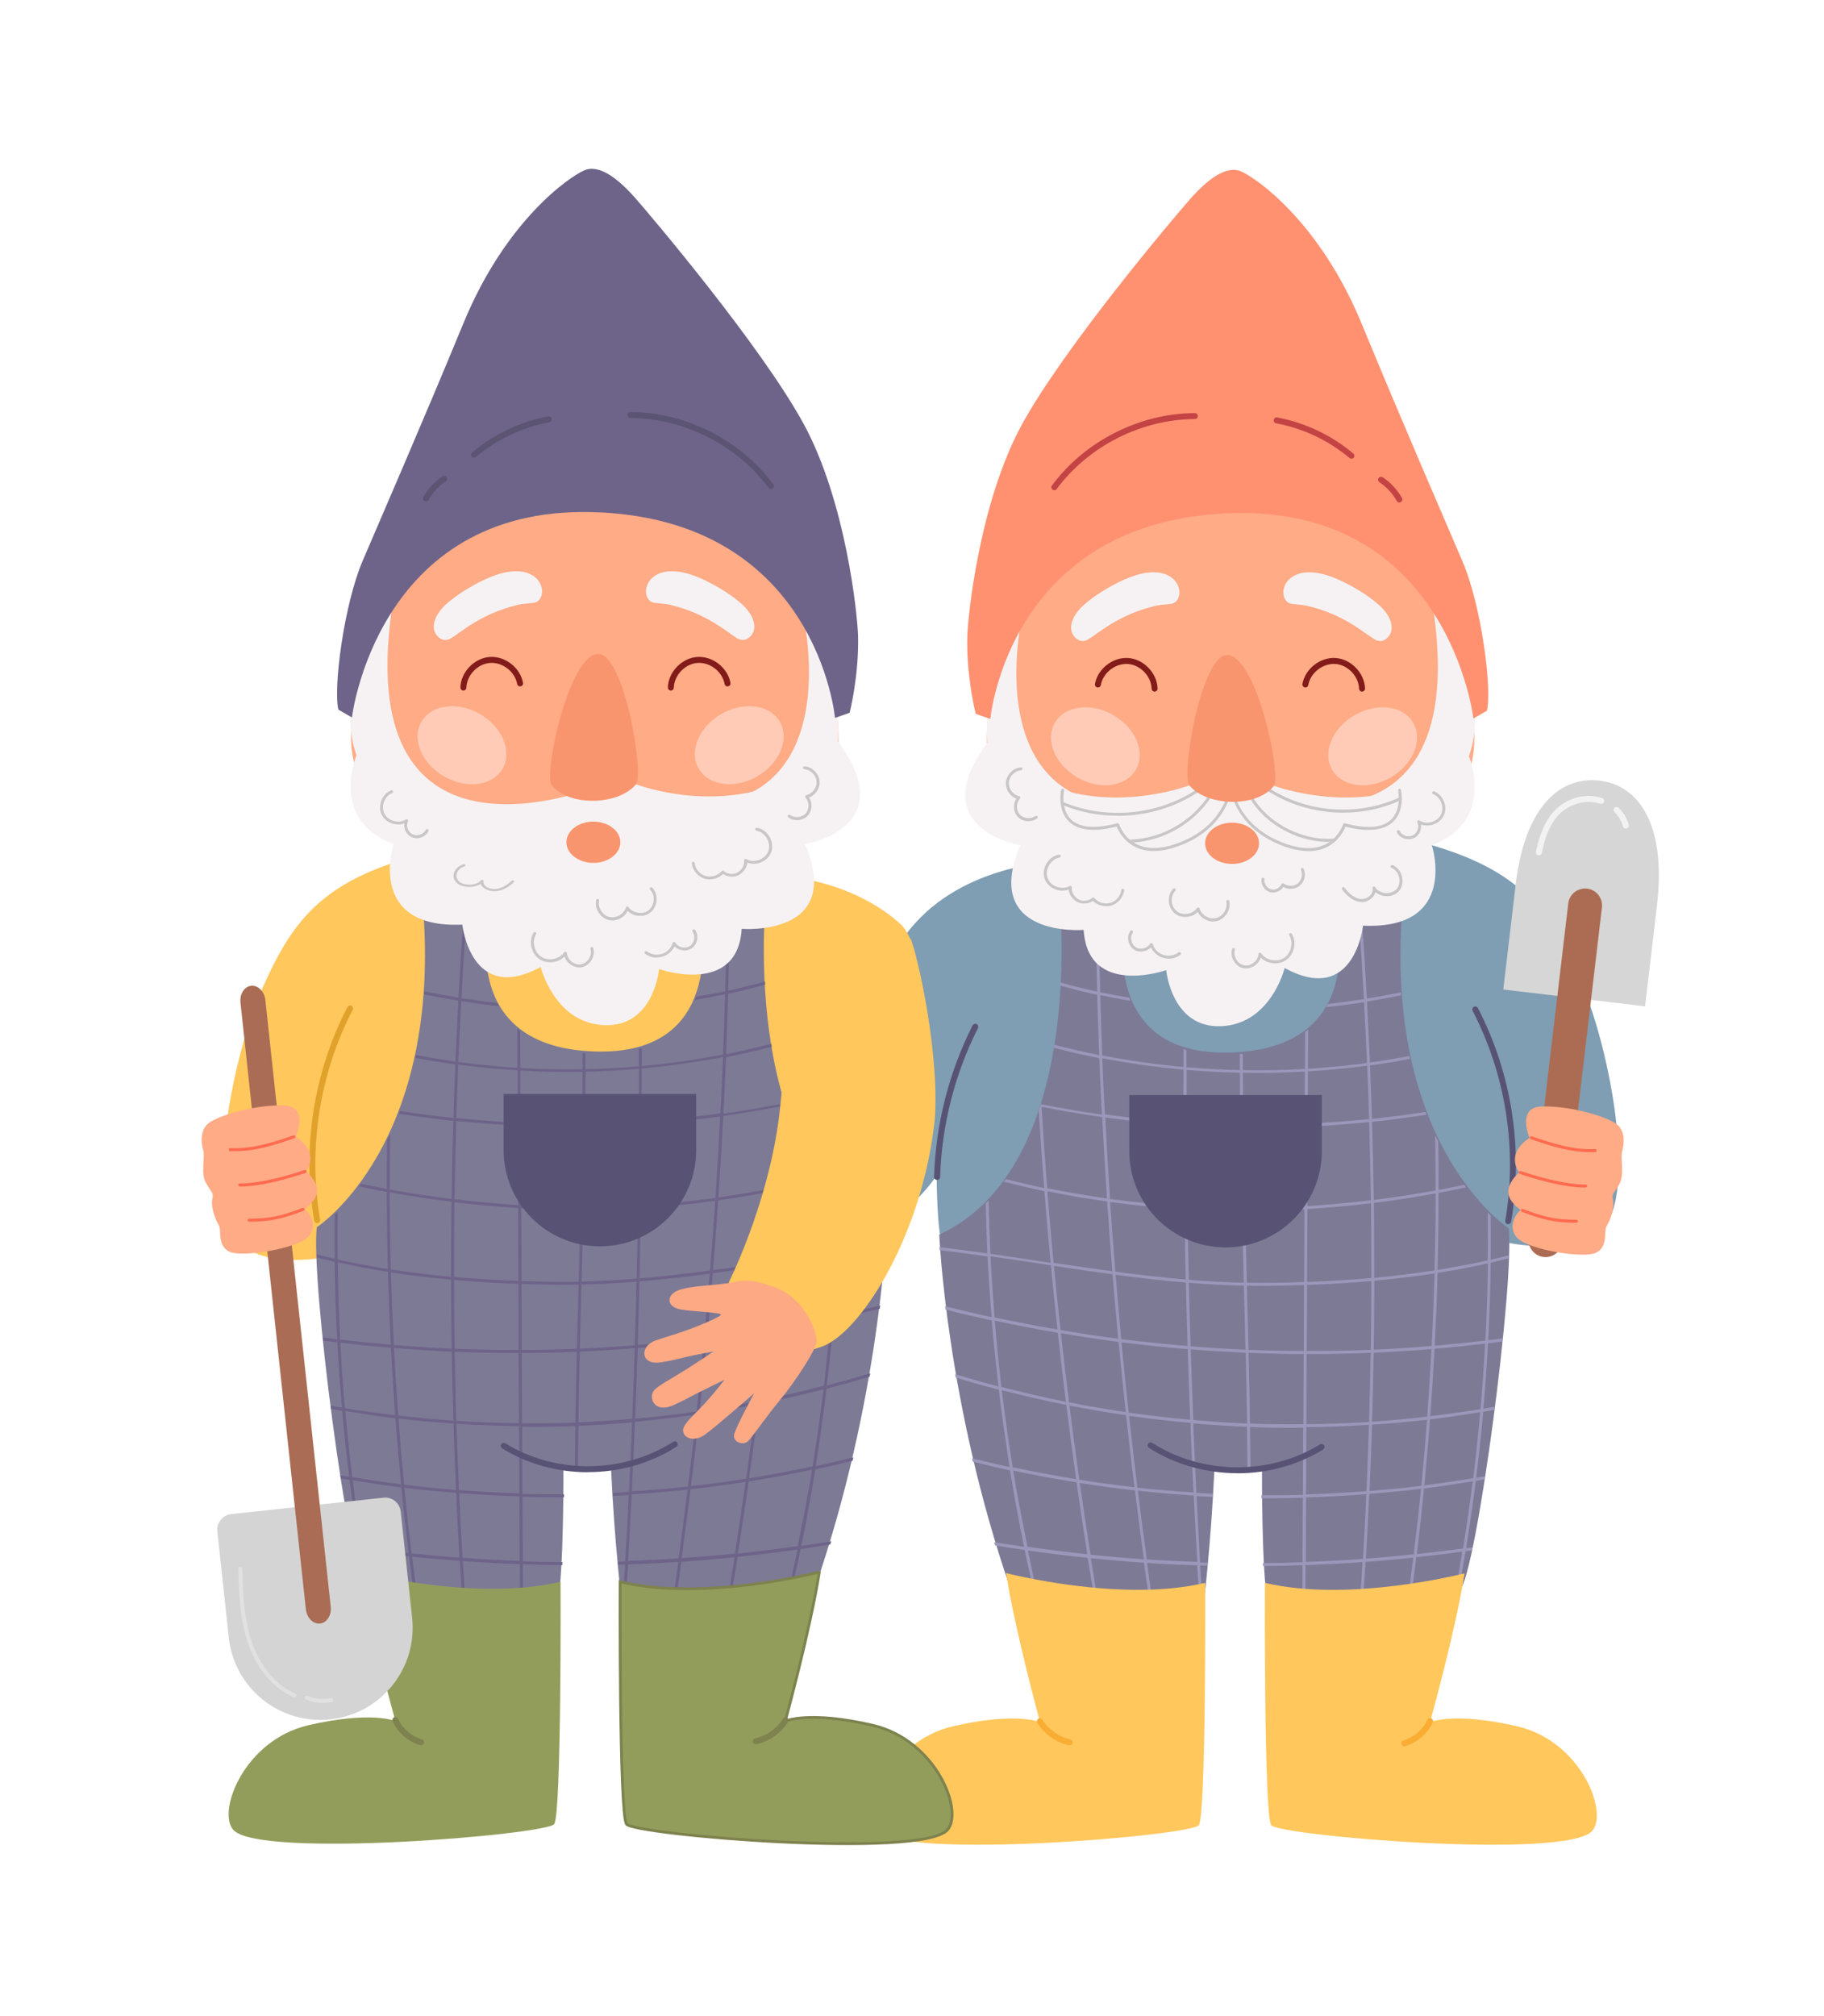 <?xml version="1.0" encoding="UTF-8"?><svg id="Layer_2" xmlns="http://www.w3.org/2000/svg" viewBox="0 0 190 210"><defs><style>.cls-1{fill:#585375;}.cls-1,.cls-2,.cls-3,.cls-4,.cls-5,.cls-6,.cls-7,.cls-8,.cls-9,.cls-10,.cls-11,.cls-12,.cls-13,.cls-14,.cls-15,.cls-16,.cls-17,.cls-18,.cls-19,.cls-20,.cls-21,.cls-22,.cls-23,.cls-24,.cls-25,.cls-26,.cls-27,.cls-28{stroke-width:0px;}.cls-2{fill:#d6d6d6;}.cls-3{fill:#f6f2f3;}.cls-4{fill:#7f9db3;}.cls-5{fill:#7d7a96;}.cls-6{fill:#5b5472;}.cls-7{fill:#ff6b4f;}.cls-8{fill:#aa6c54;}.cls-9{fill:#7d824e;}.cls-10{fill:#f9ad32;}.cls-11{fill:#e0a22b;}.cls-12,.cls-29{fill:#939d5b;}.cls-13{fill:#6e6489;}.cls-14{fill:#d4d4d4;}.cls-15{fill:#c9c6c7;}.cls-16{fill:#f2f2f2;}.cls-17{fill:#ff9171;}.cls-18{fill:#feab86;}.cls-19{fill:#e1e1e1;}.cls-20{fill:#c44344;}.cls-21{fill:#9b97ba;}.cls-22{fill:#821b19;}.cls-23{fill:#ac6c53;}.cls-24{fill:#fca984;}.cls-25{fill:#f9956e;}.cls-26{fill:#ffcbb6;}.cls-27{fill:#ffc75c;}.cls-28{fill:#fff;}.cls-29{stroke:#7d824e;stroke-miterlimit:10;stroke-width:.29px;}</style></defs><g id="Image_2"><rect class="cls-28" width="190" height="210"/><path class="cls-18" d="M153.57,77.16c-.04,8.38-10.72,15.21-24.74,15.21s-26.02-7.28-26.03-15.21c-.03-13.64,11.37-24.69,25.39-24.69s25.46,11.06,25.39,24.69Z"/><path class="cls-4" d="M109.69,89.8s-9.26.22-14.77,6.83c-5.51,6.61-9.04,18.08-15.87,22.93-6.83,4.85-9.26,4.19-8.82,5.95.44,1.76,1.32,7.28,3.97,8.38,2.65,1.1,18.08-3.53,23.37-11.46,0,0,0,5.95.66,7.5.66,1.54,57.98-.66,57.98-.66,0,0,9.7,2.43,11.69-2.87,1.98-5.29-.44-18.08-3.53-24.91-3.09-6.83-6.17-10.8-15.21-13.45-9.04-2.65-39.47,1.76-39.47,1.76Z"/><path class="cls-1" d="M97.6,122.9h0c-.17,0-.31-.15-.3-.32.16-5.45,1.55-10.9,4.01-15.77.08-.15.26-.21.42-.14.15.08.21.26.14.42-2.42,4.79-3.78,10.15-3.94,15.51,0,.17-.14.3-.31.3Z"/><path class="cls-1" d="M157.1,127.51s-.03,0-.05,0c-.17-.03-.28-.19-.25-.36,1.27-7.42.06-15.18-3.4-21.86-.08-.15-.02-.34.13-.42.15-.08.34-.02.42.13,3.52,6.8,4.75,14.7,3.46,22.25-.03.15-.16.26-.3.26Z"/><path class="cls-11" d="M84.63,120.54c-.14,0-.27-.1-.3-.24-.32-1.32-1.13-2.55-2.23-3.35-.14-.1-.17-.29-.07-.43.1-.14.29-.17.43-.07,1.22.89,2.12,2.24,2.47,3.7.04.17-.06.33-.23.37-.02,0-.05,0-.07,0Z"/><path class="cls-11" d="M85.66,118.19c-.11,0-.22-.06-.27-.16-.5-.93-1.35-1.68-2.34-2.06-.16-.06-.24-.24-.18-.4.06-.16.24-.24.4-.18,1.13.43,2.1,1.28,2.66,2.34.08.15.02.34-.13.42-.05.02-.1.04-.15.04Z"/><path class="cls-5" d="M110.41,94.43s2.65,27.12-12.57,34.17c0,0,.73,17.56,7.4,36.84l20.16,1.45s.73-5.87,1.1-13.81c0,0,3.2.33,4.96-.11,0,0-.06,10.77.6,14.07,0,0,18.25.59,20.02-1.4,1.76-1.98,5.73-32.19,5.07-37.7,0,0-13.23-8.6-11.02-33.95l-7.06,1.1s3.99,14.32-11.24,14.55c-14.55.22-10.36-15.65-10.36-15.65l-7.06.44Z"/><path class="cls-21" d="M157.14,131.08c0-.11,0-.22,0-.32-.61.16-1.23.31-1.86.45.02-1.53.01-3.07,0-4.6-.1-.1-.21-.2-.31-.31.02,1.66.03,3.32,0,4.98-1.7.38-3.44.71-5.23,1,.07-2.68.11-5.35.11-8.03.95-.18,1.91-.37,2.86-.57-.07-.09-.14-.18-.2-.27-.89.19-1.77.37-2.66.53,0-1.68,0-3.35-.03-5.03-.11-.22-.21-.44-.32-.66.03,1.92.04,3.83.04,5.75-2.16.39-4.3.72-6.44.99-.04-2.72-.1-5.43-.18-8.14,1.9-.2,3.79-.45,5.67-.74-.04-.1-.07-.2-.11-.29-1.85.29-3.71.53-5.57.73-.06-1.86-.12-3.72-.2-5.57,1.39-.19,2.78-.42,4.16-.69-.02-.1-.04-.2-.06-.3-1.37.26-2.73.49-4.11.68-.09-2.12-.19-4.23-.31-6.35,1.19-.19,2.38-.41,3.56-.65,0-.1-.02-.21-.02-.31-1.18.25-2.36.46-3.55.65-.15-2.81-.33-5.63-.53-8.43,0-.09-.09-.15-.16-.14-.09,0-.15.08-.14.17.2,2.82.37,5.64.53,8.46-1.24.19-2.49.37-3.74.5-.06.11-.12.22-.18.33,1.32-.14,2.63-.31,3.93-.52.11,2.11.22,4.23.31,6.34-2.05.28-4.1.48-6.16.6l.02-4.1c-.1.09-.2.18-.31.27l-.02,3.85c-2.15.13-4.31.17-6.47.13,0-.57,0-1.14,0-1.71-.11,0-.2.03-.31.03,0,.56,0,1.11,0,1.67-1.86-.04-3.71-.14-5.56-.3,0-.6,0-1.19,0-1.79-.1-.03-.21-.05-.31-.08,0,.62,0,1.23,0,1.85-2.83-.26-5.66-.66-8.46-1.2-.08-2.09-.15-4.18-.21-6.28,1.04.22,2.09.41,3.14.59-.04-.11-.08-.22-.12-.33-1.01-.17-2.02-.36-3.03-.57-.07-2.66-.13-5.31-.16-7.96,0-.09-.06-.17-.16-.15-.09,0-.15.07-.15.16.03,2.63.09,5.26.16,7.89-1.29-.28-2.57-.6-3.84-.95,0,.1-.01.21-.02.32,1.28.35,2.56.68,3.86.96.06,2.09.13,4.19.21,6.28-1.57-.31-3.14-.68-4.7-1.08-.02.1-.03.2-.05.31,1.58.41,3.16.77,4.76,1.09.08,1.96.17,3.92.27,5.88-2.12-.3-4.23-.66-6.32-1.08,0-.05,0-.1,0-.14-.08.28-.17.55-.26.83.17,2.68.35,5.36.57,8.04-1.34-.28-2.67-.59-4-.93-.06.09-.12.18-.19.27,1.4.35,2.8.69,4.21.98.2,2.49.41,4.98.65,7.47-.39-.06-.78-.12-1.16-.18-1.68-.26-3.39-.51-5.11-.76-.08-1.78-.16-3.81-.19-5.56-.1.11-.2.22-.3.32.03,1.63.1,3.54.17,5.2-1.68-.24-3.35-.46-5-.66,0,.1.01.2.02.31,1.65.2,3.32.42,5,.66,0,0,0,.01,0,.02,0,0,0,0,0,0,.1,2,.26,4.28.42,6.31-1.61-.35-3.24-.73-4.84-1.13.01.11.03.22.04.34,1.58.4,3.22.78,4.82,1.13,0,0,0,0,0,0,0,0,0,0,0,0,.18,2.22.44,4.65.7,6.88-1.49-.39-3.04-.83-4.52-1.28.02.12.04.23.06.35,1.47.45,3.01.88,4.49,1.27.31,2.54.72,5.51,1.13,8.06-1.31-.29-2.62-.59-3.92-.92.03.12.06.23.08.35,1.29.32,2.59.63,3.89.91,0,.02,0,.04,0,.05,0,0,0,0,0,0,.42,2.59.93,5.33,1.45,7.91-1.04-.15-2.08-.31-3.12-.48.03.11.07.22.1.33,1.03.17,2.06.33,3.09.48,0-.05-.02-.1-.03-.14,0,0,0,0,0,0,.3,1.45.66,3.11.99,4.55l.32.02c-.33-1.4-.65-2.96-.95-4.38,2.07.3,4.15.55,6.23.77.21,1.35.44,2.69.67,4.04l.32.02c-.23-1.34-.45-2.68-.67-4.03,1.85.19,3.69.35,5.54.48.18,1.31.37,2.63.56,3.94l.32.02c-.19-1.31-.38-2.62-.56-3.94,1.74.12,3.48.19,5.23.25.08,1.35.17,2.69.25,4.04l.31.02c-.09-1.35-.17-2.7-.25-4.05.24,0,.48.02.73.02,0-.1.02-.21.03-.31-.26,0-.51-.01-.77-.02-.13-2.3-.26-4.61-.37-6.92.55.03,1.1.07,1.65.09,0-.1.01-.21.02-.32-.56-.03-1.13-.06-1.69-.1-.12-2.41-.22-4.82-.32-7.24,1.86.16,3.73.28,5.59.36.03,1.59.05,3.17.06,4.76.1,0,.21-.01.31-.02-.01-1.58-.03-3.15-.06-4.72,1.5.06,3,.09,4.5.09.35,0,.7-.01,1.05-.02l-.03,7c-1.44.04-2.89.05-4.33.04,0,.1,0,.2,0,.31.34,0,.68,0,1.02,0,1.1,0,2.2-.02,3.3-.05l-.03,6.72c-1.37.05-2.75.08-4.13.09,0,.1,0,.2.02.3,1.37-.01,2.74-.04,4.11-.09l-.02,4.29c.1,0,.21,0,.31,0l.02-4.3c1.98-.07,3.96-.17,5.94-.31-.09,1.52-.19,3.05-.29,4.57.1,0,.21,0,.31,0,.1-1.53.2-3.06.29-4.59,1.66-.12,3.31-.27,4.97-.45-.19,1.61-.4,3.21-.62,4.81.11,0,.21-.02.32-.03.22-1.6.42-3.21.62-4.82,1.6-.17,3.2-.36,4.8-.58-.25,1.52-.52,3.03-.8,4.54.15-.07.26-.14.36-.22.27-1.45.53-2.9.77-4.36.22-.03.44-.06.66-.09.02-.11.04-.21.07-.32-.22.03-.45.06-.67.09.38-2.33.71-4.67,1.01-7.01.3-.05.61-.1.91-.16.02-.11.03-.21.05-.32-.31.05-.61.1-.92.16.28-2.29.53-4.58.73-6.88.38-.06.77-.12,1.15-.19.01-.11.03-.22.04-.34-.39.07-.78.15-1.17.21.2-2.27.36-4.54.48-6.81.49-.06.98-.12,1.47-.18.01-.11.02-.22.03-.33-.49.06-.99.14-1.48.2.14-2.69.23-5.39.26-8.09.62-.14,1.24-.29,1.85-.45ZM104.31,144.45c-.26-2.24-.51-4.65-.69-6.89,0,0,0,0,0,0,0,0,0,0,0,0,2.18.47,4.37.89,6.57,1.27.26,2.4.55,4.79.84,7.19-2.24-.45-4.51-.98-6.72-1.56ZM109.78,131.85c2.03.31,4.07.61,6.11.88.18,2.24.38,4.48.59,6.71-2.01-.26-4.02-.56-6.01-.9-.24-2.23-.48-4.46-.69-6.7ZM110.51,138.87c2,.34,4,.64,6.01.9.23,2.44.48,4.88.75,7.32-1.98-.29-3.95-.63-5.91-1.02-.3-2.4-.58-4.79-.85-7.2ZM117.3,147.41c.27,2.5.56,5,.87,7.5-1.92-.21-3.83-.48-5.74-.78-.36-2.57-.71-5.15-1.03-7.73,1.96.39,3.93.72,5.9,1.01ZM116.83,139.81c2.29.29,4.59.53,6.89.72.08,2.45.16,4.9.26,7.35-2.14-.19-4.28-.43-6.41-.74-.27-2.44-.52-4.89-.75-7.33ZM123.84,133.61c1.92.16,3.83.26,5.73.3.06,2.21.12,4.44.17,6.68-1.91-.08-3.82-.21-5.72-.36-.07-2.2-.13-4.41-.18-6.61ZM123.83,133.3c-.06-2.45-.1-4.89-.14-7.33,1.88.11,3.78.17,5.68.18.06,2.5.13,4.99.19,7.46-1.89-.04-3.8-.14-5.73-.3ZM129.36,125.83c-1.9,0-3.79-.07-5.67-.18-.04-2.8-.07-5.61-.08-8.41,1.86.12,3.73.19,5.6.21.04,2.8.09,5.59.16,8.37ZM129.16,111.74c0,1.81.02,3.61.05,5.42-1.87-.03-3.73-.1-5.6-.22,0-1.83-.01-3.67,0-5.5,1.85.16,3.71.26,5.56.3ZM123.71,140.2c-2.31-.19-4.61-.42-6.91-.71-.21-2.24-.41-4.47-.59-6.71,2.44.33,4.89.61,7.32.81.05,2.2.11,4.41.18,6.61ZM123.52,133.28c-2.44-.21-4.89-.49-7.34-.82-.2-2.42-.38-4.84-.54-7.26,2.56.35,5.14.6,7.74.76.04,2.44.08,4.88.14,7.32ZM123.38,125.64c-2.6-.16-5.19-.4-7.75-.76-.19-2.83-.36-5.65-.5-8.48,2.71.37,5.44.65,8.17.82.01,2.8.04,5.6.08,8.41ZM123.28,111.41c0,1.83,0,3.67,0,5.5-2.74-.18-5.47-.46-8.19-.83-.1-1.95-.19-3.91-.27-5.86,2.8.54,5.62.94,8.45,1.19ZM108.49,115.28c2.1.42,4.2.78,6.32,1.07.15,2.83.31,5.65.5,8.48-2.09-.29-4.17-.65-6.23-1.07-.22-2.83-.42-5.65-.59-8.48ZM109.1,124.08c2.06.42,4.14.77,6.23,1.07.16,2.42.34,4.85.54,7.27-2.05-.28-4.09-.58-6.12-.88-.24-2.48-.45-4.97-.65-7.45ZM103.19,130.86c1.69.24,3.38.5,5.04.75.41.06.83.12,1.24.19.21,2.23.44,4.46.69,6.69-2.2-.38-4.39-.8-6.56-1.27-.16-2.04-.32-4.34-.42-6.35,0,0,0,0,.01,0,0,0,0,0,0,0ZM107.04,161.13c-.53-2.57-1.08-5.38-1.5-7.95h0c-.42-2.6-.87-5.74-1.19-8.38,2.2.57,4.49,1.09,6.72,1.53.32,2.59.67,5.17,1.03,7.74-2.21-.36-4.42-.77-6.62-1.24.02.11.04.22.05.34,2.19.47,4.4.88,6.61,1.23.36,2.5.73,5,1.12,7.49-2.08-.22-4.16-.48-6.24-.78ZM113.6,161.94c-.39-2.48-.77-4.97-1.12-7.47,1.91.3,3.82.56,5.74.77.3,2.4.61,4.79.93,7.18-1.85-.13-3.7-.29-5.55-.47ZM124.72,162.69c-1.75-.06-3.5-.14-5.26-.26-.33-2.38-.64-4.77-.93-7.16,1.94.21,3.87.38,5.82.5.11,2.31.24,4.62.37,6.93ZM124.32,155.45c-1.95-.12-3.9-.28-5.84-.49-.31-2.49-.6-4.99-.87-7.49,2.12.3,4.25.55,6.39.74.1,2.42.2,4.83.32,7.25ZM124.3,147.9c-.1-2.45-.19-4.9-.26-7.35,1.9.15,3.81.26,5.72.35.06,2.45.11,4.91.15,7.38-1.87-.07-3.74-.21-5.6-.37ZM135.77,148.35c-1.86.02-3.71,0-5.56-.06-.04-2.47-.09-4.93-.15-7.38,1.91.08,3.83.12,5.74.13l-.03,7.31ZM135.81,140.72c-1.92,0-3.84-.04-5.75-.12-.06-2.24-.12-4.47-.18-6.68.36,0,1.41.02,1.57.02,1.51-.01,2.96-.04,4.39-.09l-.03,6.87ZM135.84,133.54c-1.43.05-2.89.08-4.39.09-.52,0-1.05-.01-1.57-.02-.07-2.47-.13-4.96-.19-7.46,2.05,0,4.12-.07,6.19-.19l-.03,7.58ZM135.87,125.65c-2.08.12-4.14.18-6.2.18-.07-2.77-.12-5.57-.16-8.36.44,0,.87.02,1.31.02,1.69,0,3.39-.05,5.08-.12l-.04,8.29ZM135.91,117.05c-2.13.09-4.26.13-6.4.1-.02-1.8-.04-3.61-.05-5.41.51,0,1.01.02,1.52.02,1.65,0,3.3-.06,4.94-.15l-.02,5.43ZM149.55,124.3c0,2.68-.04,5.35-.12,8.03-2.02.31-4.11.57-6.28.77,0-2.6,0-5.2-.04-7.8,2.14-.27,4.28-.6,6.44-.99ZM143.16,133.4c2.17-.2,4.26-.45,6.27-.76-.07,2.52-.17,5.04-.3,7.56-2.01.17-4.02.3-6.03.39.04-2.39.06-4.79.06-7.18ZM143.09,140.9c2.01-.09,4.02-.22,6.02-.38-.12,2.34-.27,4.69-.44,7.03-1.91.22-3.83.41-5.75.54.07-2.39.13-4.79.17-7.19ZM148.65,147.88c-.17,2.3-.37,4.59-.59,6.89-1.8.22-3.6.39-5.4.54.1-2.3.19-4.6.26-6.91,1.91-.13,3.83-.3,5.74-.52ZM136.24,111.6c2.06-.13,4.12-.33,6.18-.6.08,1.85.14,3.71.2,5.56-2.13.22-4.26.38-6.4.48l.02-5.43ZM136.21,117.35c2.14-.1,4.28-.26,6.41-.48.08,2.72.14,5.44.18,8.15-2.22.27-4.43.47-6.62.61l.04-8.28ZM136.18,125.94c2.2-.14,4.41-.34,6.63-.61.03,2.6.05,5.19.04,7.79-2.15.19-4.37.33-6.7.41l.03-7.59ZM136.14,133.84c2.33-.08,4.56-.22,6.71-.41,0,2.39-.02,4.78-.06,7.17-2.22.09-4.45.12-6.67.12l.03-6.88ZM136.11,141.04c.1,0,.21,0,.31,0,2.12,0,4.24-.05,6.36-.13-.04,2.4-.1,4.8-.17,7.2-2.17.14-4.35.21-6.53.24l.03-7.31ZM136.08,148.66c2.17-.02,4.35-.11,6.52-.25-.07,2.3-.16,4.6-.26,6.91-2.09.16-4.19.28-6.29.34l.03-6.99ZM141.97,162.38c-1.98.14-3.97.24-5.95.31l.03-6.72c2.09-.06,4.19-.18,6.28-.34-.1,2.25-.22,4.5-.35,6.74ZM147.27,161.9c-1.66.17-3.32.33-4.99.45.13-2.25.25-4.5.35-6.75,1.8-.14,3.6-.31,5.39-.53-.22,2.28-.48,4.55-.75,6.83ZM152.4,161.29c-1.6.22-3.21.41-4.81.58.27-2.27.52-4.55.75-6.83,1.69-.21,3.38-.47,5.07-.75-.3,2.34-.63,4.67-1.01,6.99ZM153.45,153.97c-1.69.28-3.38.54-5.08.75.22-2.29.42-4.59.59-6.88,1.75-.21,3.49-.46,5.23-.75-.21,2.3-.45,4.59-.73,6.88ZM154.22,146.78c-1.74.29-3.48.52-5.23.73.17-2.34.32-4.68.44-7.02,1.76-.15,3.52-.33,5.27-.54-.12,2.28-.28,4.55-.48,6.82ZM154.72,139.64c-1.75.21-3.51.38-5.27.53.13-2.53.23-5.05.3-7.58,1.8-.28,3.54-.62,5.24-1-.03,2.69-.12,5.37-.26,8.05Z"/><path class="cls-1" d="M117.63,114.06v5.84c0,5.54,4.49,10.03,10.03,10.03h0c5.54,0,10.03-4.49,10.03-10.03v-5.84h-20.06Z"/><path class="cls-3" d="M106.38,64.78s-5.81,26.35,21.75,17.31c0,0,25.13,10.22,21.24-18.19,0,0,6.28,7.28,3.64,14.88,0,0,2.87,6.72-3.86,9.26,0,0,2.87,8.82-7.17,8.38,0,0-.88,8.38-8.16,4.41,0,0-1.43,5.84-6.61,6.06-5.18.22-5.73-5.84-5.73-5.84,0,0-8.16,2.87-8.6-4.19,0,0-10.69.88-6.61-8.82,0,0-10.14-1.65-3.42-10.69,0,0-.55-8.71,3.53-12.57Z"/><path class="cls-15" d="M115.22,94.39c-.51,0-1.02-.2-1.38-.56-.47.33-1.13.38-1.64.11-.44-.24-.84-.73-.88-1.29-.41.16-.89.16-1.35,0-.55-.2-.97-.6-1.15-1.11-.18-.5-.11-1.08.19-1.59.3-.51.77-.85,1.3-.93.08-.02.16.04.18.13.01.08-.04.16-.13.18-.44.07-.83.36-1.08.79-.25.43-.31.91-.16,1.33.15.42.5.75.97.92.47.17.95.14,1.33-.08.05-.03.12-.03.16,0,.05.03.07.09.07.15-.07.45.24.99.71,1.25.44.24,1.03.17,1.41-.16.03-.03.07-.04.11-.04.04,0,.08.02.11.05.4.47,1.09.68,1.68.5.59-.17,1.06-.72,1.13-1.34.01-.08.08-.15.17-.13.08.01.14.09.13.17-.09.73-.65,1.38-1.35,1.59-.17.05-.34.07-.52.07Z"/><path class="cls-15" d="M107.14,85.54c-.43,0-.86-.17-1.15-.49-.45-.5-.49-1.31-.12-1.86-.67-.26-1.15-.98-1.09-1.7.06-.8.76-1.5,1.57-1.56.09,0,.16.06.16.14,0,.09-.06.16-.14.16-.65.04-1.23.63-1.28,1.27-.05.65.45,1.31,1.08,1.44.05.01.1.05.11.11s0,.11-.04.15c-.4.43-.41,1.19-.02,1.63.39.44,1.15.52,1.63.17.07-.05.16-.04.22.03.05.07.04.17-.03.22-.26.19-.57.28-.89.28Z"/><path class="cls-15" d="M126.38,95.99c-.67,0-1.32-.4-1.62-1-.26.27-.62.45-1.02.5-.5.07-.99-.05-1.35-.34-.36-.29-.59-.74-.63-1.25-.04-.5.12-.99.44-1.33.06-.06.16-.07.22,0,.06.06.07.16,0,.22-.26.28-.39.67-.36,1.09.03.42.22.79.51,1.03.29.24.7.34,1.12.27.42-.06.78-.27.99-.59.03-.05.09-.07.15-.07.06,0,.11.05.12.11.2.7,1.03,1.17,1.74.99.71-.18,1.21-.99,1.06-1.7-.02-.08.04-.17.12-.18.08-.02.17.03.18.12.19.88-.41,1.85-1.28,2.07-.13.03-.26.05-.39.05Z"/><path class="cls-15" d="M121.72,99.84c-.21,0-.41-.03-.61-.09-.53-.17-.98-.57-1.22-1.07-.18.19-.42.32-.7.39-.37.09-.76.03-1.06-.16-.3-.19-.51-.52-.59-.89-.08-.38,0-.76.2-1.05.05-.07.15-.09.22-.04.07.05.09.14.04.22-.15.22-.21.52-.15.82.06.3.23.55.45.69.23.15.53.19.82.12.29-.07.54-.24.68-.48.03-.05.09-.08.15-.07.06,0,.11.05.13.11.16.53.59.96,1.12,1.13.53.17,1.13.06,1.57-.27.07-.05.16-.04.22.03.05.07.04.16-.03.22-.35.27-.8.41-1.24.41Z"/><path class="cls-15" d="M129.81,100.88c-.08,0-.16,0-.24-.02-.42-.07-.8-.34-1.04-.74-.24-.39-.31-.85-.19-1.26.02-.08.11-.13.19-.1.08.02.13.11.1.19-.1.32-.04.69.16,1.01.2.32.5.54.83.59.33.06.69-.04.98-.28.29-.23.47-.56.49-.89,0-.07.05-.12.11-.14.06-.02.13,0,.17.06.5.73,1.63.96,2.38.48.74-.48,1.01-1.6.55-2.36-.04-.07-.02-.17.05-.21.07-.04.17-.02.21.05.55.91.24,2.21-.65,2.78-.79.51-1.92.36-2.58-.3-.09.3-.28.57-.55.78-.3.23-.65.36-.99.36Z"/><path class="cls-15" d="M141.84,93.95s-.09,0-.14,0c-.66-.07-1.29-.5-1.89-1.29-.05-.07-.04-.16.03-.22.07-.05.16-.04.22.03.54.72,1.11,1.11,1.68,1.17.36.04.77-.13,1.02-.41.19-.21.26-.46.21-.7-.02-.07.02-.15.09-.18.07-.03.15,0,.19.06.21.35.62.58,1.09.61.47.03.9-.13,1.16-.44.26-.31.35-.77.24-1.22-.11-.45-.41-.81-.79-.96-.08-.03-.12-.12-.09-.2.03-.08.12-.12.2-.09.47.19.84.63.98,1.18.14.55.03,1.11-.3,1.5-.33.39-.86.6-1.42.55-.4-.03-.77-.18-1.05-.42-.04.19-.14.36-.28.53-.29.32-.73.52-1.15.52Z"/><path class="cls-15" d="M146.73,87.42c-.5,0-1-.28-1.22-.73-.04-.08,0-.17.07-.21.08-.04.17,0,.21.07.24.48.89.7,1.37.47.48-.23.71-.88.48-1.36-.03-.06-.01-.14.04-.18.05-.05.13-.05.19-.01.34.22.79.28,1.23.16.44-.12.8-.39.99-.76.19-.36.21-.82.05-1.24-.16-.43-.47-.76-.85-.91-.08-.03-.12-.12-.09-.2.03-.08.12-.12.2-.09.46.19.83.58,1.02,1.09.19.51.17,1.05-.06,1.49-.23.44-.66.77-1.19.91-.39.1-.8.09-1.15-.04.08.56-.21,1.16-.73,1.41-.18.08-.37.12-.56.12Z"/><path class="cls-15" d="M132.61,92.97c-.1,0-.2-.01-.3-.04-.58-.16-.98-.77-.9-1.37.01-.08.09-.14.17-.13.08.01.14.09.13.17-.06.44.25.91.68,1.03.43.12.93-.13,1.1-.54.02-.04.06-.08.1-.09.05-.01.1,0,.13.03.41.32,1.05.32,1.45,0,.41-.32.56-.94.35-1.41-.04-.08,0-.17.08-.2.08-.04.17,0,.2.08.27.61.08,1.37-.44,1.78-.47.37-1.17.41-1.68.1-.23.36-.65.59-1.08.59Z"/><ellipse class="cls-25" cx="128.34" cy="87.84" rx="2.81" ry="2.15"/><path class="cls-3" d="M123.93,81.79s-6.47,2.5-13.23.51c0,0-1.18,5.44,5.73,3.6,0,0,1.18,3.9,6.17,2.13,5-1.76,5.51-5.66,5.51-5.66l-4.19-.59Z"/><path class="cls-3" d="M132.54,81.79s6.48,2.5,13.24.51c0,0,1.18,5.44-5.73,3.6,0,0-1.18,3.9-6.17,2.13-5-1.76-5.51-5.66-5.51-5.66l4.17-.59Z"/><path class="cls-15" d="M120.21,88.65c-.73,0-1.38-.15-1.97-.44-1.24-.63-1.76-1.73-1.91-2.12-2.32.59-3.99.43-4.96-.5-1.27-1.21-.85-3.24-.83-3.32.02-.08.1-.14.18-.12.08.02.14.1.12.18,0,.02-.4,1.95.74,3.04.9.86,2.52.99,4.8.38.08-.02.16.03.19.1,0,.01.43,1.38,1.81,2.07,1.1.56,2.51.54,4.17-.04,4.84-1.71,5.41-5.5,5.41-5.53.01-.08.09-.15.17-.13.08.01.14.09.13.17,0,.04-.59,4.01-5.61,5.78-.88.31-1.7.47-2.45.47Z"/><path class="cls-15" d="M136.28,88.65c-.75,0-1.56-.16-2.45-.47-5.03-1.78-5.61-5.74-5.61-5.78-.01-.08.05-.16.13-.17.08-.01.16.05.17.13,0,.04.57,3.82,5.41,5.53,1.66.59,3.06.6,4.17.04,1.37-.69,1.8-2.06,1.81-2.07.02-.08.11-.12.19-.1,2.28.61,3.9.48,4.8-.38,1.14-1.09.74-3.02.74-3.04-.02-.08.04-.17.12-.18.09-.02.17.04.18.12.02.09.44,2.11-.83,3.32-.97.92-2.64,1.09-4.96.5-.15.39-.67,1.49-1.91,2.12-.58.3-1.24.44-1.97.44Z"/><path class="cls-15" d="M116.43,84.97c-1.96,0-3.91-.37-5.74-1.12-.08-.03-.12-.12-.08-.2.03-.08.12-.12.2-.08,4.45,1.84,9.72,1.35,13.76-1.28.07-.05.17-.03.21.05.05.07.03.17-.05.21-2.47,1.61-5.38,2.43-8.31,2.43Z"/><path class="cls-15" d="M117.85,87.76c-.08,0-.15-.07-.15-.15,0-.09.06-.16.15-.16,3.48-.14,6.81-2.22,8.46-5.29.04-.08.14-.1.21-.06.08.04.1.13.06.21-1.71,3.16-5.13,5.3-8.72,5.45h0Z"/><path class="cls-15" d="M138.35,87.69c-3.44,0-6.99-2.1-8.41-5.04-.04-.08,0-.17.07-.21.08-.04.17,0,.21.07,1.43,2.97,5.13,5.06,8.6,4.85.09-.01.16.06.16.15,0,.09-.06.16-.15.16-.16,0-.33.01-.49.01Z"/><path class="cls-15" d="M139.91,84.65c-3,0-6-.91-8.47-2.68-.07-.05-.09-.15-.04-.22.05-.07.15-.09.22-.04,4.06,2.92,9.62,3.45,14.16,1.35.08-.04.17,0,.21.08.04.08,0,.17-.08.21-1.89.87-3.95,1.3-6,1.3Z"/><path class="cls-17" d="M101.64,74.37s-.99-3.86-.88-8.05c.06-2.25,1.29-14.07,5.7-22.12,4.41-8.05,15.8-21.53,17.56-23.52,1.76-1.98,3.71-3.49,5.25-2.83,1.54.66,8.16,5.18,12.57,15.87,4.41,10.69,8.53,20.14,10.51,24.77,1.98,4.63,3.09,13.34,2.54,15.54l-1.41.81s-2.59-21.94-24.97-21.39c-23.47.58-25.35,21.44-25.35,21.44l-1.51-.53Z"/><path class="cls-2" d="M166.65,81.31c-4.08-.48-7.92,2.62-8.82,11.27l-1.24,10.49,14.77,1.75,1.24-10.49c.99-8.39-1.87-12.53-5.95-13.01Z"/><path class="cls-23" d="M165.32,92.56c-.97-.11-1.85.58-1.96,1.55l-4.12,34.86c-.11.97.58,1.85,1.55,1.96.97.11,1.85-.58,1.96-1.55l4.12-34.86c.11-.97-.58-1.85-1.55-1.96Z"/><path class="cls-16" d="M160.3,89.09s-.04,0-.06,0c-.17-.03-.28-.2-.24-.36.24-1.2.7-2.94,1.87-4.23,1.05-1.15,3.01-2.02,5.02-1.37.16.05.25.23.2.39-.05.16-.23.25-.39.2-1.75-.56-3.46.2-4.38,1.2-.82.89-1.36,2.14-1.72,3.93-.03.15-.16.25-.3.25ZM169.45,86.28c.16-.05.26-.22.21-.38-.19-.66-.54-1.27-1.04-1.75-.12-.12-.32-.12-.44,0-.12.12-.12.32,0,.44.41.41.72.92.87,1.48.04.14.16.23.3.23.03,0,.06,0,.08-.01Z"/><path class="cls-18" d="M168.29,117.01c1.07.72.9,2.15.68,2.93-.21.78.28,2.36-.27,3.36s-.84,1.01-.68,1.68c.2.82-.35,2.27-.69,2.78-.28.43.22,2.08-1.07,2.72-1.29.64-6.88-.29-8.14-1.47-1.25-1.18-.08-2.76.24-2.91.32-.14-2.87-1.4-.11-3.99,0,0-1.53-1.87,1.08-3.59,0,0-1.37-3.12,1.17-3.26,2.55-.14,6.45.86,7.78,1.75Z"/><path class="cls-7" d="M164.06,127.36c-2.17,0-3.48-.36-5.54-1.14-.08-.03-.12-.12-.09-.2.03-.08.12-.12.2-.09,2.11.8,3.37,1.13,5.58,1.12h0c.08,0,.15.07.15.15,0,.09-.07.16-.15.16-.05,0-.1,0-.15,0Z"/><path class="cls-7" d="M165.18,123.7c-2.34,0-5.3-.89-6.86-1.42-.08-.03-.12-.12-.1-.2.03-.08.12-.12.2-.1,1.54.52,4.47,1.4,6.76,1.4h0c.09,0,.15.07.15.15s-.07.15-.15.15h0Z"/><path class="cls-7" d="M165.66,120.01c-2.15,0-4.23-.67-6.2-1.36-.08-.03-.12-.12-.09-.2.03-.08.12-.12.2-.09,2.08.73,4.31,1.44,6.58,1.33.08,0,.16.06.16.15,0,.09-.06.16-.15.16-.17,0-.33.01-.5.01Z"/><path class="cls-18" d="M74.32,131.84c-.07,1.18-1.69,2.87-5.07,4.56-3.38,1.69-7.5,1.84-8.01,1.03-.51-.81,0-1.62,1.4-2.13,1.4-.51,2.5-1.4,1.98-1.4-.24,0-1.61-.25-3.18-.61-1.81-.42-3.72-1.11-4.59-1.58-.45-.24-.94-.54-1.14-.85-.4-.62.02-1.78.97-1.78,0,0-.75-.69-.38-1.4.25-.47.56-.62,1.32-.62,0,0-.26-.77.32-1.19.55-.39,1.98-.27,1.98-.27,0,0-.28-.91,1.16-.96,1.43-.06,3.38.7,5.26.17,2.05-.58,3.34-1.15,4.3-.63,1.87,1.01,3.8,5.55,3.67,7.67Z"/><path class="cls-7" d="M64.62,126.18c-1.49,0-2.97-.2-4.42-.6-.08-.02-.13-.11-.11-.19.02-.08.11-.13.19-.11,1.77.49,3.59.67,5.42.55.08,0,.16.06.16.14,0,.09-.06.16-.14.16-.37.02-.74.04-1.11.04Z"/><path class="cls-7" d="M64.17,128.03c-2.19,0-4.36-.29-6.47-.88-.08-.02-.13-.11-.11-.19.02-.08.11-.13.19-.11,2.31.64,4.69.93,7.09.85.09,0,.16.06.16.15,0,.09-.06.16-.15.16-.24,0-.47.01-.71.01Z"/><path class="cls-7" d="M62.38,130.06c-1.93,0-3.87-.28-5.71-.84-.08-.02-.13-.11-.1-.19.02-.08.11-.13.19-.1,2.51.76,5.2,1.01,7.81.71.08,0,.16.05.17.14,0,.08-.05.16-.14.17-.73.08-1.48.13-2.22.13Z"/><path class="cls-27" d="M104.79,163.85s11.93,3.12,20.75,1.02c0,0,.11,24.14-.66,25.24s-30.79,3.64-33.44.59c-1.69-1.95,1.18-9.33,7.79-10.88,6.61-1.54,9.11-.44,9.11-.44,0,0-2.6-9.51-3.55-15.54Z"/><path class="cls-27" d="M152.56,163.88s-11.98,3.09-20.8.99c0,0-.11,24.14.66,25.24.77,1.1,30.79,3.64,33.44.59,1.69-1.95-1.18-9.33-7.79-10.88-6.61-1.54-9.11-.44-9.11-.44,0,0,2.65-9.48,3.6-15.51Z"/><path class="cls-22" d="M120.27,72.04c-.17,0-.3-.13-.31-.3-.04-1.3-1.17-2.49-2.47-2.58-1.3-.09-2.59.91-2.82,2.19-.03.17-.19.28-.36.25-.17-.03-.28-.19-.25-.36.28-1.58,1.87-2.82,3.48-2.7,1.6.12,3,1.58,3.04,3.18,0,.17-.13.31-.3.32h0Z"/><path class="cls-22" d="M141.88,72.04c-.17,0-.3-.13-.31-.3-.04-1.3-1.17-2.49-2.47-2.58-1.3-.09-2.59.91-2.82,2.19-.03.17-.19.28-.36.25-.17-.03-.28-.19-.25-.36.28-1.58,1.87-2.82,3.48-2.7,1.6.12,3,1.58,3.04,3.18,0,.17-.13.31-.3.32h0Z"/><path class="cls-25" d="M127.82,68.23c-2.7,0-4.82,12.53-3.91,13.6,1.87,2.2,7.02,2.29,8.77.05.85-1.09-1.8-13.65-4.86-13.65Z"/><ellipse class="cls-26" cx="114.1" cy="77.73" rx="3.75" ry="4.88" transform="translate(-10.27 137.68) rotate(-60)"/><path class="cls-26" d="M141.11,74.49c-2.34,1.35-3.39,3.89-2.35,5.69,1.03,1.79,3.77,2.15,6.1.8,2.34-1.35,3.39-3.89,2.35-5.69-1.03-1.79-3.77-2.15-6.1-.8Z"/><path class="cls-3" d="M111.81,66.17c-.55-.8-.11-2.08,1.07-3.14,1.46-1.32,4.16-2.84,5.93-3.25,4.01-.94,4.76,2.33,3.47,3.03-.3.17-1.1.11-1.93.3-3.83.89-5.98,2.89-6.98,3.48-.58.34-1.14.19-1.57-.42Z"/><path class="cls-3" d="M144.73,66.17c.55-.8.11-2.08-1.07-3.14-1.46-1.32-4.16-2.84-5.93-3.25-4.01-.94-4.76,2.33-3.47,3.03.3.17,1.1.11,1.93.3,3.83.89,5.98,2.89,6.98,3.48.58.34,1.14.19,1.57-.42Z"/><path class="cls-1" d="M128.89,153.45c-3.23,0-6.46-.88-9.21-2.64-.14-.09-.19-.28-.09-.43.09-.14.28-.19.43-.09,5.2,3.33,12.22,3.4,17.48.16.14-.09.34-.04.43.1.09.15.04.34-.1.43-2.68,1.65-5.81,2.48-8.93,2.48Z"/><path class="cls-10" d="M111.42,181.79s-.04,0-.07,0c-1.34-.29-2.57-1.16-3.29-2.34-.09-.15-.04-.34.1-.43.15-.09.34-.04.43.1.63,1.03,1.71,1.8,2.9,2.06.17.04.27.2.24.37-.03.14-.16.24-.3.24Z"/><path class="cls-10" d="M146.28,181.89c-.13,0-.26-.09-.3-.22-.05-.16.04-.34.21-.38,1.09-.32,2.02-1.13,2.5-2.15.07-.15.26-.22.41-.15.15.07.22.26.15.41-.55,1.19-1.63,2.12-2.88,2.49-.03,0-.06.01-.09.01Z"/><path class="cls-20" d="M109.82,51.06c-.06,0-.13-.02-.18-.06-.14-.1-.17-.3-.06-.43,3.42-4.63,9.13-7.52,14.88-7.54h0c.17,0,.31.14.31.31,0,.17-.14.31-.31.31-5.57.02-11.08,2.82-14.39,7.29-.06.08-.15.13-.25.13Z"/><path class="cls-20" d="M140.78,47.78c-.07,0-.14-.02-.2-.07-2.19-1.84-4.84-3.09-7.65-3.62-.17-.03-.28-.19-.25-.36.03-.17.19-.28.36-.25,2.91.55,5.66,1.85,7.93,3.76.13.11.15.3.04.44-.06.07-.15.11-.24.11Z"/><path class="cls-20" d="M145.77,52.34c-.11,0-.21-.06-.27-.16-.44-.78-1.07-1.46-1.81-1.95-.14-.09-.18-.29-.09-.43.09-.14.29-.18.43-.09.83.55,1.52,1.3,2.01,2.16.08.15.03.34-.12.42-.05.03-.1.04-.15.04Z"/><path class="cls-18" d="M36.58,77.05c.04,8.38,10.72,15.21,24.74,15.21,14.02,0,26.02-7.28,26.03-15.21.03-13.64-11.37-24.69-25.39-24.69s-25.46,11.06-25.39,24.69Z"/><path class="cls-27" d="M42.28,89.45c-8.87,2.65-11.9,6.61-14.93,13.45-3.03,6.83-5.41,19.62-3.46,24.91,1.95,5.29,11.47,2.87,11.47,2.87,0,0,56.27,2.2,56.92.66.5-1.19,3.1-19.18,3.27-30.17.02-1.44-.57-3.73-1.72-4.9-5.42-4.88-12.8-5.06-12.8-5.06,0,0-29.87-4.41-38.74-1.76Z"/><path class="cls-11" d="M92.55,122.79h0c.17,0,.31-.15.3-.32-.16-5.45-1.55-10.9-4.01-15.77-.08-.15-.26-.21-.42-.14-.15.08-.21.26-.14.42,2.42,4.79,3.78,10.15,3.94,15.51,0,.17.14.3.31.3Z"/><path class="cls-11" d="M33.04,127.4s.03,0,.05,0c.17-.03.28-.19.25-.36-1.27-7.42-.06-15.18,3.4-21.86.08-.15.02-.34-.13-.42-.15-.08-.34-.02-.42.13-3.52,6.8-4.75,14.7-3.46,22.25.03.15.16.26.3.26Z"/><path class="cls-5" d="M79.74,94.32s-2.65,27.12,12.57,34.17c0,0-.73,17.56-7.4,36.84l-20.16,1.45s-.73-5.87-1.1-13.81c0,0-3.2.33-4.96-.11,0,0,.06,10.77-.6,14.07,0,0-18.25.59-20.02-1.4-1.76-1.98-5.73-32.19-5.07-37.7,0,0,13.23-8.6,11.02-33.95l7.06,1.1s-3.99,14.32,11.24,14.55c14.55.22,10.36-15.65,10.36-15.65l7.06.44Z"/><path class="cls-13" d="M34.86,131.42c.03,2.7.12,5.39.26,8.09-.5-.06-.99-.13-1.48-.2.01.11.02.22.03.33.49.06.98.12,1.47.18.12,2.27.28,4.54.48,6.81-.39-.07-.78-.15-1.17-.21.01.11.03.22.04.34.38.07.77.12,1.15.19.21,2.3.45,4.59.73,6.88-.31-.05-.61-.1-.92-.16.02.11.03.21.05.32.3.05.61.11.91.16.29,2.34.63,4.68,1.01,7.01-.22-.03-.45-.06-.67-.09.02.11.04.22.07.32.22.03.44.06.66.09.24,1.46.5,2.91.77,4.36.1.08.21.15.36.22-.28-1.51-.55-3.02-.8-4.54,1.6.22,3.2.41,4.8.58.19,1.61.4,3.21.62,4.82.11,0,.21.02.32.03-.22-1.6-.42-3.21-.62-4.81,1.66.17,3.31.32,4.97.45.09,1.53.19,3.06.29,4.59.1,0,.21,0,.31,0-.1-1.52-.2-3.05-.29-4.57,1.98.14,3.96.24,5.94.31l.02,4.3c.1,0,.21,0,.31,0l-.02-4.29c1.37.05,2.74.07,4.11.09,0-.1.01-.2.02-.3-1.38-.01-2.75-.04-4.13-.09l-.03-6.72c1.1.03,2.2.05,3.3.05.34,0,.68,0,1.02,0,0-.1,0-.21,0-.31-1.44.01-2.89,0-4.33-.04l-.03-7c.35,0,.7.02,1.05.02,1.5,0,3-.03,4.5-.09-.03,1.57-.05,3.15-.06,4.72.1,0,.21.02.31.02.01-1.59.03-3.17.06-4.76,1.87-.07,3.73-.2,5.59-.36-.1,2.41-.2,4.83-.32,7.24-.56.03-1.13.07-1.69.1,0,.11.01.21.02.32.55-.03,1.1-.06,1.65-.09-.11,2.31-.24,4.61-.37,6.92-.26,0-.51.02-.77.02,0,.1.02.21.03.31.24,0,.48-.02.73-.02-.08,1.35-.17,2.7-.25,4.05l.31-.02c.08-1.35.17-2.69.25-4.04,1.74-.06,3.49-.14,5.23-.25-.18,1.31-.37,2.63-.56,3.94l.32-.02c.19-1.31.38-2.63.56-3.94,1.85-.13,3.7-.29,5.54-.48-.21,1.35-.44,2.69-.67,4.03l.32-.02c.23-1.35.45-2.69.67-4.04,2.08-.22,4.15-.47,6.23-.77-.3,1.42-.62,2.97-.95,4.38l.32-.02c.33-1.44.69-3.1.99-4.55,0,0,0,0,0,0,0,.05-.02.1-.03.14,1.03-.15,2.06-.31,3.09-.48.03-.11.07-.22.1-.33-1.04.17-2.08.33-3.12.48.53-2.58,1.03-5.32,1.45-7.91,0,0,0,0,0,0,0-.02,0-.04,0-.05,1.3-.28,2.6-.59,3.89-.91.03-.12.06-.23.08-.35-1.3.33-2.61.63-3.92.92.41-2.55.82-5.53,1.13-8.06,1.49-.39,3.02-.83,4.49-1.27.02-.12.04-.24.06-.35-1.48.45-3.03.89-4.52,1.28.26-2.23.51-4.66.7-6.88,0,0,0,0,0,0,0,0,0,0,0,0,1.6-.35,3.24-.73,4.82-1.13.01-.12.03-.23.04-.34-1.6.41-3.23.78-4.84,1.13.16-2.02.32-4.31.42-6.31,0,0,0,0,0,0,0,0,0-.01,0-.02,1.67-.24,3.34-.46,5-.66,0-.11.02-.22.02-.31-1.65.2-3.33.42-5,.66.07-1.66.14-3.57.17-5.2-.1-.11-.2-.21-.3-.32-.03,1.75-.11,3.78-.19,5.56-1.71.25-3.42.5-5.11.76-.39.06-.77.12-1.16.18.24-2.49.45-4.98.65-7.47,1.41-.29,2.81-.63,4.21-.98-.06-.09-.12-.18-.19-.27-1.33.34-2.66.65-4,.93.21-2.68.4-5.36.57-8.04-.09-.27-.18-.55-.26-.83,0,.05,0,.1,0,.14-2.1.42-4.21.78-6.32,1.08.1-1.96.19-3.92.27-5.88,1.59-.31,3.18-.68,4.76-1.09-.02-.1-.03-.2-.05-.31-1.56.4-3.12.77-4.7,1.08.08-2.1.15-4.19.21-6.28,1.3-.28,2.58-.61,3.86-.96,0-.11-.01-.21-.02-.32-1.27.35-2.55.67-3.84.95.07-2.63.13-5.26.16-7.89,0-.09-.07-.16-.15-.16-.1-.01-.15.07-.16.15-.03,2.65-.09,5.31-.16,7.96-1,.21-2.01.4-3.03.57-.04.11-.08.22-.12.33,1.05-.18,2.1-.37,3.14-.59-.06,2.09-.13,4.18-.21,6.28-2.8.54-5.63.94-8.46,1.2,0-.62,0-1.23,0-1.85-.1.03-.21.06-.31.08,0,.6,0,1.19,0,1.79-1.85.16-3.7.26-5.56.3,0-.56,0-1.11,0-1.67-.11,0-.2-.02-.31-.03,0,.57,0,1.14,0,1.71-2.16.04-4.31,0-6.47-.13l-.02-3.85c-.11-.09-.21-.18-.31-.27l.02,4.1c-2.06-.13-4.12-.33-6.16-.6.09-2.12.19-4.23.31-6.34,1.31.2,2.62.38,3.93.52-.06-.11-.12-.22-.18-.33-1.25-.13-2.5-.31-3.74-.5.15-2.82.33-5.64.53-8.46,0-.09-.06-.16-.14-.17-.08-.01-.16.06-.16.14-.2,2.81-.37,5.62-.53,8.43-1.19-.19-2.38-.41-3.55-.65,0,.1-.02.21-.02.31,1.18.25,2.37.46,3.56.65-.11,2.11-.22,4.23-.31,6.35-1.37-.19-2.74-.42-4.11-.68-.02.1-.04.2-.06.3,1.38.26,2.77.49,4.16.69-.08,1.86-.14,3.72-.2,5.57-1.86-.2-3.72-.44-5.57-.73-.04.1-.07.2-.11.29,1.88.29,3.77.54,5.67.74-.08,2.71-.14,5.43-.18,8.14-2.14-.27-4.29-.6-6.44-.99,0-1.92,0-3.83.04-5.75-.1.23-.21.45-.32.66-.03,1.68-.04,3.35-.03,5.03-.88-.16-1.77-.35-2.66-.53-.07.09-.14.18-.2.27.96.2,1.91.4,2.86.57,0,2.68.04,5.35.11,8.03-1.8-.29-3.54-.62-5.23-1-.02-1.66-.01-3.32,0-4.98-.11.11-.21.21-.31.31-.02,1.54-.02,3.07,0,4.6-.63-.14-1.24-.29-1.86-.45,0,.1,0,.21,0,.32.61.16,1.23.3,1.85.45ZM79.11,145.9c.3-2.39.58-4.79.84-7.19,2.2-.38,4.39-.8,6.57-1.27,0,0,0,0,0,0,0,0,0,0,0,0-.19,2.24-.43,4.65-.69,6.89-2.21.58-4.48,1.11-6.72,1.56ZM79.67,138.44c-2,.34-4,.64-6.01.9.21-2.24.41-4.47.59-6.71,2.05-.28,4.09-.58,6.11-.88-.21,2.23-.45,4.46-.69,6.7ZM78.79,145.96c-1.96.39-3.93.73-5.91,1.02.26-2.44.52-4.88.75-7.32,2.01-.26,4.01-.56,6.01-.9-.26,2.4-.55,4.8-.85,7.2ZM78.75,146.29c-.32,2.58-.67,5.16-1.03,7.73-1.91.3-3.82.57-5.74.78.31-2.5.6-5,.87-7.5,1.97-.29,3.94-.62,5.9-1.01ZM72.57,147.03c-2.13.31-4.27.55-6.41.74.1-2.45.19-4.9.26-7.35,2.3-.19,4.6-.43,6.89-.72-.23,2.45-.48,4.89-.75,7.33ZM66.12,140.12c-1.9.15-3.81.28-5.72.36.06-2.24.11-4.47.17-6.68,1.89-.04,3.8-.14,5.73-.3-.05,2.2-.11,4.41-.18,6.61ZM60.59,133.49c.07-2.47.13-4.96.19-7.46,1.9,0,3.79-.07,5.68-.18-.04,2.44-.08,4.89-.14,7.33-1.92.16-3.83.26-5.73.3ZM60.94,117.35c1.87-.03,3.74-.1,5.6-.21-.01,2.8-.04,5.6-.08,8.41-1.88.11-3.77.17-5.67.18.07-2.78.12-5.57.16-8.37ZM66.55,111.33c0,1.83,0,3.66,0,5.5-1.86.12-3.73.19-5.6.22.02-1.81.04-3.61.05-5.42,1.86-.04,3.71-.14,5.56-.3ZM66.61,133.48c2.43-.21,4.88-.49,7.32-.81-.18,2.24-.38,4.48-.59,6.71-2.3.29-4.6.52-6.91.71.07-2.2.13-4.41.18-6.61ZM66.76,125.84c2.6-.16,5.18-.4,7.74-.76-.16,2.42-.34,4.84-.54,7.26-2.45.33-4.9.61-7.34.82.06-2.44.1-4.88.14-7.32ZM66.85,117.12c2.73-.18,5.46-.45,8.17-.82-.15,2.83-.31,5.65-.5,8.48-2.57.35-5.15.6-7.75.76.04-2.81.07-5.61.08-8.41ZM75.31,110.11c-.08,1.95-.17,3.91-.27,5.86-2.72.38-5.45.65-8.19.83,0-1.84.01-3.67,0-5.5,2.83-.26,5.65-.65,8.45-1.19ZM81.07,123.65c-2.06.42-4.14.78-6.23,1.07.19-2.83.36-5.65.5-8.48,2.12-.3,4.23-.66,6.32-1.07-.17,2.82-.37,5.65-.59,8.48ZM80.39,131.42c-2.03.31-4.07.61-6.12.88.2-2.42.38-4.84.54-7.27,2.09-.29,4.16-.64,6.23-1.07-.2,2.48-.41,4.97-.65,7.45ZM86.96,130.76s0,0,.01,0c-.1,2.01-.26,4.32-.42,6.35-2.18.47-4.36.9-6.56,1.27.24-2.23.47-4.46.69-6.69.41-.06.83-.12,1.24-.19,1.66-.25,3.35-.51,5.04-.75,0,0,0,0,0,0ZM76.87,161.8c.39-2.49.77-4.99,1.12-7.49,2.21-.35,4.41-.76,6.61-1.23.02-.11.04-.22.05-.34-2.2.47-4.4.88-6.62,1.24.37-2.58.71-5.16,1.03-7.74,2.23-.45,4.51-.96,6.72-1.53-.32,2.63-.76,5.77-1.19,8.38h0c-.42,2.57-.97,5.38-1.5,7.95-2.08.3-4.15.56-6.24.78ZM71,162.3c.33-2.39.64-4.78.93-7.18,1.92-.21,3.83-.47,5.74-.77-.36,2.49-.73,4.98-1.12,7.47-1.85.19-3.7.35-5.55.47ZM65.8,155.66c1.94-.12,3.88-.29,5.82-.5-.3,2.39-.61,4.78-.93,7.16-1.75.12-3.5.2-5.26.26.13-2.31.26-4.61.37-6.93ZM66.14,148.09c2.13-.19,4.26-.44,6.39-.74-.27,2.5-.56,5-.87,7.49-1.94.21-3.89.37-5.84.49.12-2.41.22-4.83.32-7.25ZM60.25,148.16c.04-2.47.09-4.93.15-7.38,1.91-.08,3.81-.19,5.72-.35-.08,2.45-.16,4.9-.26,7.35-1.87.16-3.73.29-5.6.37ZM54.34,140.93c1.92,0,3.83-.05,5.74-.13-.06,2.45-.11,4.91-.15,7.38-1.85.07-3.71.08-5.56.06l-.03-7.31ZM54.31,133.74c1.43.05,2.89.08,4.39.09.16,0,1.2-.01,1.57-.02-.06,2.21-.12,4.44-.18,6.68-1.92.08-3.83.11-5.75.12l-.03-6.87ZM54.28,125.85c2.07.12,4.14.19,6.19.19-.06,2.5-.13,5-.19,7.46-.52,0-1.05.02-1.57.02-1.51-.01-2.97-.04-4.39-.09l-.03-7.58ZM54.24,117.25c1.69.07,3.39.12,5.08.12.44,0,.87-.01,1.31-.02-.04,2.8-.09,5.59-.16,8.36-2.06,0-4.12-.06-6.2-.18l-.04-8.29ZM54.22,111.51c1.65.1,3.29.15,4.94.15.51,0,1.01-.02,1.52-.02,0,1.81-.02,3.61-.05,5.41-2.13.02-4.27-.01-6.4-.1l-.02-5.43ZM47.03,125.19c-.04,2.6-.05,5.2-.04,7.8-2.17-.2-4.26-.45-6.28-.77-.07-2.68-.11-5.35-.12-8.03,2.15.39,4.3.73,6.44.99ZM47.05,140.48c-2.01-.09-4.03-.22-6.03-.39-.13-2.52-.23-5.04-.3-7.56,2.02.31,4.1.57,6.27.76,0,2.39.02,4.79.06,7.18ZM47.23,147.98c-1.92-.13-3.84-.32-5.75-.54-.17-2.34-.32-4.68-.44-7.03,2,.16,4.01.3,6.02.38.04,2.4.1,4.79.17,7.19ZM47.24,148.28c.07,2.3.15,4.61.26,6.91-1.8-.14-3.6-.32-5.4-.54-.22-2.29-.42-4.59-.59-6.89,1.91.22,3.82.39,5.74.52ZM53.93,116.93c-2.14-.1-4.27-.26-6.4-.48.06-1.85.12-3.71.2-5.56,2.05.28,4.11.48,6.18.6l.02,5.43ZM53.97,125.52c-2.2-.14-4.41-.34-6.62-.61.04-2.72.1-5.44.18-8.15,2.13.22,4.27.38,6.41.48l.04,8.28ZM54,133.42c-2.33-.08-4.56-.22-6.7-.41,0-2.6,0-5.19.04-7.79,2.22.27,4.43.48,6.63.61l.03,7.59ZM54.03,140.61c-2.23,0-4.45-.03-6.67-.12-.04-2.39-.06-4.78-.06-7.17,2.15.19,4.38.33,6.71.41l.03,6.88ZM54.06,148.24c-2.18-.02-4.35-.1-6.53-.24-.07-2.4-.13-4.8-.17-7.2,2.12.09,4.24.13,6.36.13.1,0,.21,0,.31,0l.03,7.31ZM54.1,155.55c-2.1-.06-4.2-.18-6.29-.34-.1-2.3-.19-4.6-.26-6.91,2.17.14,4.34.22,6.52.25l.03,6.99ZM47.82,155.52c2.09.16,4.18.28,6.28.34l.03,6.72c-1.99-.07-3.97-.17-5.95-.31-.13-2.25-.25-4.49-.35-6.74ZM42.12,154.97c1.79.22,3.59.39,5.39.53.1,2.25.22,4.5.35,6.75-1.66-.12-3.33-.28-4.99-.45-.27-2.27-.53-4.55-.75-6.83ZM36.74,154.19c1.69.28,3.38.53,5.07.75.22,2.28.48,4.56.75,6.83-1.61-.17-3.21-.36-4.81-.58-.38-2.33-.71-4.66-1.01-6.99ZM35.96,146.98c1.74.28,3.48.54,5.23.75.17,2.3.37,4.59.59,6.88-1.7-.21-3.39-.47-5.08-.75-.29-2.29-.53-4.58-.73-6.88ZM35.45,139.85c1.75.21,3.51.39,5.27.54.12,2.34.27,4.68.44,7.02-1.75-.21-3.49-.44-5.23-.73-.2-2.27-.36-4.55-.48-6.82ZM35.17,131.48c1.7.38,3.44.71,5.24,1,.07,2.53.17,5.06.3,7.58-1.76-.15-3.52-.32-5.27-.53-.14-2.68-.23-5.37-.26-8.05Z"/><path class="cls-1" d="M72.52,113.95v5.84c0,5.54-4.49,10.03-10.03,10.03h0c-5.54,0-10.03-4.49-10.03-10.03v-5.84h20.06Z"/><path class="cls-3" d="M83.76,64.67s5.81,26.35-21.75,17.31c0,0-25.13,10.22-21.24-18.19,0,0-6.28,7.28-3.64,14.88,0,0-2.87,6.72,3.86,9.26,0,0-2.87,8.82,7.17,8.38,0,0,.88,8.38,8.16,4.41,0,0,1.43,5.84,6.61,6.06,5.18.22,5.73-5.84,5.73-5.84,0,0,8.16,2.87,8.6-4.19,0,0,10.69.88,6.61-8.82,0,0,10.14-1.65,3.42-10.69,0,0,.55-8.71-3.53-12.57Z"/><path class="cls-15" d="M73.94,91.59c.51,0,1.02-.2,1.38-.56.47.33,1.13.38,1.64.11.44-.24.84-.73.88-1.29.41.16.89.16,1.35,0,.55-.2.97-.6,1.15-1.11.18-.5.11-1.08-.19-1.59-.3-.51-.77-.85-1.3-.93-.08-.02-.16.04-.18.13-.01.08.04.16.13.18.44.07.83.36,1.08.79.25.43.31.91.16,1.33-.15.42-.5.75-.97.92-.47.17-.95.14-1.33-.08-.05-.03-.12-.03-.16,0-.05.03-.07.09-.07.15.07.45-.24.99-.71,1.25-.44.24-1.03.17-1.41-.16-.03-.03-.07-.04-.11-.04-.04,0-.08.02-.11.05-.4.47-1.09.68-1.68.5-.59-.17-1.06-.72-1.13-1.34-.01-.08-.08-.15-.17-.13-.08.01-.14.09-.13.17.09.73.65,1.38,1.35,1.59.17.05.34.07.52.07Z"/><path class="cls-15" d="M83.01,85.43c.43,0,.86-.17,1.15-.49.45-.5.49-1.31.12-1.86.67-.26,1.15-.98,1.09-1.7-.06-.8-.76-1.5-1.57-1.56-.09,0-.16.06-.16.14,0,.09.06.16.14.16.65.04,1.23.63,1.28,1.27.05.65-.45,1.31-1.08,1.44-.05.01-.1.05-.11.11s0,.11.04.15c.4.43.41,1.19.02,1.63-.39.44-1.15.52-1.63.17-.07-.05-.16-.04-.22.03-.05.07-.04.17.03.22.26.19.57.28.89.28Z"/><path class="cls-15" d="M63.77,95.88c.67,0,1.32-.4,1.62-1,.26.27.62.45,1.02.5.5.07.99-.05,1.35-.34.36-.29.59-.74.63-1.25.04-.5-.12-.99-.44-1.33-.06-.06-.16-.07-.22,0-.06.06-.07.16,0,.22.26.28.39.67.36,1.09-.03.42-.22.79-.51,1.03-.29.24-.7.34-1.12.27-.42-.06-.78-.27-.99-.59-.03-.05-.09-.07-.15-.07-.06,0-.11.05-.12.11-.2.7-1.03,1.17-1.74.99-.71-.18-1.21-.99-1.06-1.7.02-.08-.04-.17-.12-.18-.08-.02-.17.03-.18.12-.19.88.41,1.85,1.28,2.07.13.03.26.05.39.05Z"/><path class="cls-15" d="M68.43,99.73c.21,0,.41-.03.61-.09.53-.17.98-.57,1.22-1.07.18.19.42.32.7.39.37.09.76.03,1.06-.16.3-.19.51-.52.59-.89.08-.38,0-.76-.2-1.05-.05-.07-.15-.09-.22-.04-.07.05-.09.14-.04.22.15.22.21.52.15.82-.06.3-.23.55-.45.69-.23.15-.53.19-.82.12-.29-.07-.54-.24-.68-.48-.03-.05-.09-.08-.15-.07-.06,0-.11.05-.13.11-.16.53-.59.96-1.12,1.13-.53.17-1.13.06-1.57-.27-.07-.05-.16-.04-.22.03-.05.07-.04.16.03.22.35.27.8.41,1.24.41Z"/><path class="cls-15" d="M60.33,100.77c.08,0,.16,0,.24-.02.42-.07.8-.34,1.04-.74.24-.39.31-.85.19-1.26-.02-.08-.11-.13-.19-.1-.08.02-.13.11-.1.19.1.32.04.69-.16,1.01-.2.32-.5.54-.83.59-.33.06-.69-.04-.98-.28-.29-.23-.47-.56-.49-.89,0-.07-.05-.12-.11-.14-.06-.02-.13,0-.17.06-.5.73-1.63.96-2.38.48-.74-.48-1.01-1.6-.55-2.36.04-.07.02-.17-.05-.21-.07-.04-.17-.02-.21.05-.55.91-.24,2.21.65,2.78.79.51,1.92.36,2.58-.3.09.3.28.57.55.78.3.23.65.36.99.36Z"/><path class="cls-15" d="M51.5,92.83s.09,0,.14,0c.66-.05,1.29-.37,1.89-.94.05-.05.04-.12-.03-.16-.07-.04-.16-.03-.22.02-.54.52-1.11.81-1.68.85-.36.03-.77-.09-1.02-.3-.19-.16-.26-.34-.21-.51.02-.05-.02-.11-.09-.13-.07-.02-.15,0-.19.05-.21.25-.62.42-1.09.44-.47.02-.9-.1-1.16-.32-.26-.23-.35-.56-.24-.89.11-.33.41-.59.79-.7.08-.02.12-.09.09-.15-.03-.06-.12-.09-.2-.06-.47.14-.84.46-.98.86-.14.4-.03.81.3,1.09.33.28.86.43,1.42.4.4-.02.77-.13,1.05-.31.04.13.14.27.28.38.29.24.73.38,1.15.38Z"/><path class="cls-15" d="M43.41,87.31c.5,0,1-.28,1.22-.73.04-.08,0-.17-.07-.21-.08-.04-.17,0-.21.07-.24.48-.89.7-1.37.47-.48-.23-.71-.88-.48-1.36.03-.06.01-.14-.04-.18-.05-.05-.13-.05-.19-.01-.34.22-.79.28-1.23.16-.44-.12-.8-.39-.99-.76-.19-.36-.21-.82-.05-1.24.16-.43.47-.76.85-.91.08-.03.12-.12.09-.2-.03-.08-.12-.12-.2-.09-.46.19-.83.58-1.02,1.09-.19.51-.17,1.05.06,1.49.23.44.66.77,1.19.91.39.1.8.09,1.15-.04-.08.56.21,1.16.73,1.41.18.08.37.12.56.12Z"/><ellipse class="cls-25" cx="61.81" cy="87.73" rx="2.81" ry="2.15"/><path class="cls-3" d="M66.21,81.68s6.47,2.5,13.23.51c0,0,1.18,5.44-5.73,3.6,0,0-1.18,3.9-6.17,2.13-5-1.76-5.51-5.66-5.51-5.66l4.19-.59Z"/><path class="cls-13" d="M88.5,74.26s.99-3.86.88-8.05c-.06-2.25-1.29-14.07-5.7-22.12-4.41-8.05-15.8-21.53-17.56-23.52-1.76-1.98-3.71-3.49-5.25-2.83-1.54.66-8.16,5.18-12.57,15.87-4.41,10.69-8.53,20.14-10.51,24.77-1.98,4.63-3.09,13.34-2.54,15.54l1.41.81s2.59-21.94,24.97-21.39c23.47.58,25.35,21.44,25.35,21.44l1.51-.53Z"/><path class="cls-12" d="M37.59,163.77s11.98,3.09,20.8.99c0,0,.11,24.14-.66,25.24-.77,1.1-30.79,3.64-33.44.59-1.69-1.95,1.18-9.33,7.79-10.88,6.61-1.54,9.11-.44,9.11-.44,0,0-2.65-9.48-3.6-15.51Z"/><path class="cls-14" d="M39.95,156l-15.87,1.71c-.89.1-1.54.9-1.44,1.79l1.19,11.07c.57,5.28,5.31,9.09,10.58,8.52h0c5.28-.57,9.09-5.31,8.52-10.58l-1.19-11.07c-.1-.89-.9-1.54-1.79-1.44Z"/><path class="cls-8" d="M26.17,102.68c-.72.08-1.22.86-1.12,1.76l6.81,63.19c.1.89.76,1.55,1.47,1.48.72-.08,1.22-.86,1.12-1.76l-6.81-63.19c-.1-.89-.76-1.55-1.47-1.48Z"/><path class="cls-19" d="M30.68,176.8s-.06,0-.08-.02c-2.17-.93-3.93-3.04-4.82-5.8-.8-2.46-.88-5.06-.96-7.58,0-.11.09-.21.2-.21.13,0,.21.09.21.2.08,2.49.15,5.06.94,7.46.86,2.65,2.54,4.67,4.59,5.55.11.04.15.17.11.27-.03.08-.11.13-.19.13Z"/><path class="cls-19" d="M33.67,177.38c-.62,0-1.24-.12-1.8-.36-.11-.04-.16-.17-.11-.27.04-.11.17-.16.27-.11.76.32,1.63.41,2.44.25.11-.02.22.05.24.16.02.11-.05.22-.16.24-.29.06-.58.08-.88.08Z"/><path class="cls-18" d="M21.85,116.9c-1.07.72-.9,2.15-.68,2.93.21.78-.28,2.36.27,3.36s.84,1.01.68,1.68c-.2.82.35,2.27.69,2.78.28.43-.22,2.08,1.07,2.72,1.29.64,6.88-.29,8.14-1.47,1.25-1.18.08-2.76-.24-2.91-.32-.14,2.87-1.4.11-3.99,0,0,1.53-1.87-1.08-3.59,0,0,1.37-3.12-1.17-3.26s-6.45.86-7.78,1.75Z"/><path class="cls-7" d="M26.09,127.25c2.17,0,3.48-.36,5.54-1.14.08-.03.12-.12.09-.2-.03-.08-.12-.12-.2-.09-2.11.8-3.37,1.13-5.58,1.12h0c-.08,0-.15.07-.15.15,0,.09.07.16.15.16.05,0,.1,0,.15,0Z"/><path class="cls-7" d="M24.97,123.59c2.34,0,5.3-.89,6.86-1.42.08-.03.12-.12.1-.2-.03-.08-.12-.12-.2-.1-1.54.52-4.47,1.4-6.76,1.4h0c-.09,0-.15.07-.15.15,0,.09.07.15.15.15h0Z"/><path class="cls-7" d="M24.48,119.91c2.15,0,4.23-.67,6.2-1.36.08-.03.12-.12.09-.2-.03-.08-.12-.12-.2-.09-2.08.73-4.31,1.44-6.58,1.33-.08,0-.16.06-.16.15,0,.09.06.16.15.16.17,0,.33.01.5.01Z"/><path class="cls-29" d="M85.35,163.74s-11.93,3.12-20.75,1.02c0,0-.11,24.14.66,25.24s30.79,3.64,33.44.59c1.69-1.95-1.18-9.33-7.79-10.88-6.61-1.54-9.11-.44-9.11-.44,0,0,2.6-9.51,3.55-15.54Z"/><path class="cls-22" d="M69.88,71.93c.17,0,.3-.13.31-.3.04-1.3,1.17-2.49,2.47-2.58,1.3-.09,2.59.91,2.82,2.19.03.17.19.28.36.25.17-.03.28-.19.25-.36-.28-1.58-1.87-2.82-3.48-2.7-1.6.12-3,1.58-3.04,3.18,0,.17.13.31.3.32h0Z"/><path class="cls-22" d="M48.27,71.93c.17,0,.3-.13.31-.3.04-1.3,1.17-2.49,2.47-2.58,1.3-.09,2.59.91,2.82,2.19.03.17.19.28.36.25.17-.03.28-.19.25-.36-.28-1.58-1.87-2.82-3.48-2.7-1.6.12-3,1.58-3.04,3.18,0,.17.13.31.3.32h0Z"/><path class="cls-25" d="M62.32,68.12c2.7,0,4.82,12.53,3.91,13.6-1.87,2.2-7.02,2.29-8.77.05-.85-1.09,1.8-13.65,4.86-13.65Z"/><ellipse class="cls-26" cx="77" cy="77.62" rx="4.88" ry="3.75" transform="translate(-28.49 48.9) rotate(-30)"/><path class="cls-26" d="M50,74.38c2.34,1.35,3.39,3.89,2.35,5.69-1.03,1.79-3.77,2.15-6.1.8-2.34-1.35-3.39-3.89-2.35-5.69s3.77-2.15,6.1-.8Z"/><path class="cls-3" d="M78.34,66.06c.55-.8.11-2.08-1.07-3.14-1.46-1.32-4.16-2.84-5.93-3.25-4.01-.94-4.76,2.33-3.47,3.03.3.17,1.1.11,1.93.3,3.83.89,5.98,2.89,6.98,3.48.58.34,1.14.19,1.57-.42Z"/><path class="cls-3" d="M45.42,66.06c-.55-.8-.11-2.08,1.07-3.14,1.46-1.32,4.16-2.84,5.93-3.25,4.01-.94,4.76,2.33,3.47,3.03-.3.17-1.1.11-1.93.3-3.83.89-5.98,2.89-6.98,3.48-.58.34-1.14.19-1.57-.42Z"/><path class="cls-1" d="M61.25,153.34c3.23,0,6.46-.88,9.21-2.64.14-.09.19-.28.09-.43-.09-.14-.28-.19-.43-.09-5.2,3.33-12.22,3.4-17.48.16-.14-.09-.34-.04-.43.1-.09.15-.04.34.1.43,2.68,1.65,5.81,2.48,8.93,2.48Z"/><path class="cls-9" d="M78.73,181.68s.04,0,.07,0c1.34-.29,2.57-1.16,3.29-2.34.09-.15.04-.34-.1-.43-.15-.09-.34-.04-.43.1-.63,1.03-1.71,1.8-2.9,2.06-.17.04-.27.2-.24.37.03.14.16.24.3.24Z"/><path class="cls-9" d="M43.86,181.78c.13,0,.26-.09.3-.22.05-.16-.04-.34-.21-.38-1.09-.32-2.02-1.13-2.5-2.15-.07-.15-.26-.22-.41-.15-.15.07-.22.26-.15.41.55,1.19,1.63,2.12,2.88,2.49.03,0,.06.01.09.01Z"/><path class="cls-6" d="M80.32,50.95c.06,0,.13-.02.18-.06.14-.1.17-.3.06-.43-3.42-4.63-9.13-7.52-14.88-7.54h0c-.17,0-.31.14-.31.31,0,.17.14.31.31.31,5.57.02,11.08,2.82,14.39,7.29.06.08.15.13.25.13Z"/><path class="cls-6" d="M49.37,47.67c.07,0,.14-.02.2-.07,2.19-1.84,4.84-3.09,7.65-3.62.17-.03.28-.19.25-.36-.03-.17-.19-.28-.36-.25-2.91.55-5.66,1.85-7.93,3.76-.13.11-.15.3-.04.44.06.07.15.11.24.11Z"/><path class="cls-6" d="M44.37,52.23c.11,0,.21-.06.27-.16.44-.78,1.07-1.46,1.81-1.95.14-.09.18-.29.09-.43-.09-.14-.29-.18-.43-.09-.83.55-1.52,1.3-2.01,2.16-.08.15-.03.34.12.42.05.03.1.04.15.04Z"/><path class="cls-27" d="M85.61,140.26c-3.09,1.08-7.94,2.32-9.73.75-1.79-1.57.09-7.56.09-7.56,0,0,3.83-7.64,5.08-16.4,1.35-9.47.14-20.14.48-20.31.65-.33,9.71.62,13.36,1.09,1.28,3.78,3.09,13.86,2.41,19.42-1.45,11.88-7.79,21.64-11.68,23.01Z"/><path class="cls-24" d="M80.31,133.96c-.91-.26-2-.82-3.77-.43-1.77.39-4.61.34-5.96.9-1.14.47-1.19,1.69.3,1.96,1.25.23,4.28.3,4.22.56-.04.16-1.51.85-3.43,1.56-1.08.4-2.79.9-3.4,1.12-1.51.53-1.58,2.28.05,2.31.65.01,2.21-.36,3.16-.6.76-.19,2.84-.57,2.84-.57,0,0-1.35.93-2.89,1.9-1.42.89-2.96,1.7-3.32,2.18-.59.78.08,2.38,2.02,1.52.82-.36,1.77-.88,2.68-1.34,1.42-.71,2.67-1.32,2.67-1.32,0,0-.93,1.23-2.05,2.45-.92,1.01-1.91,1.85-2.2,2.49-.4.89.82,1.77,2.22.77,1.14-.82,5.1-4.29,5.1-4.29,0,0-1.87,3.48-2.07,4.25-.21.8.96,1.31,1.54.63.69-.8,1.81-2.46,3.18-4.12,1.66-2.02,3.87-5.34,3.87-6.25,0-1.05-1.42-4.73-4.75-5.69Z"/></g></svg>